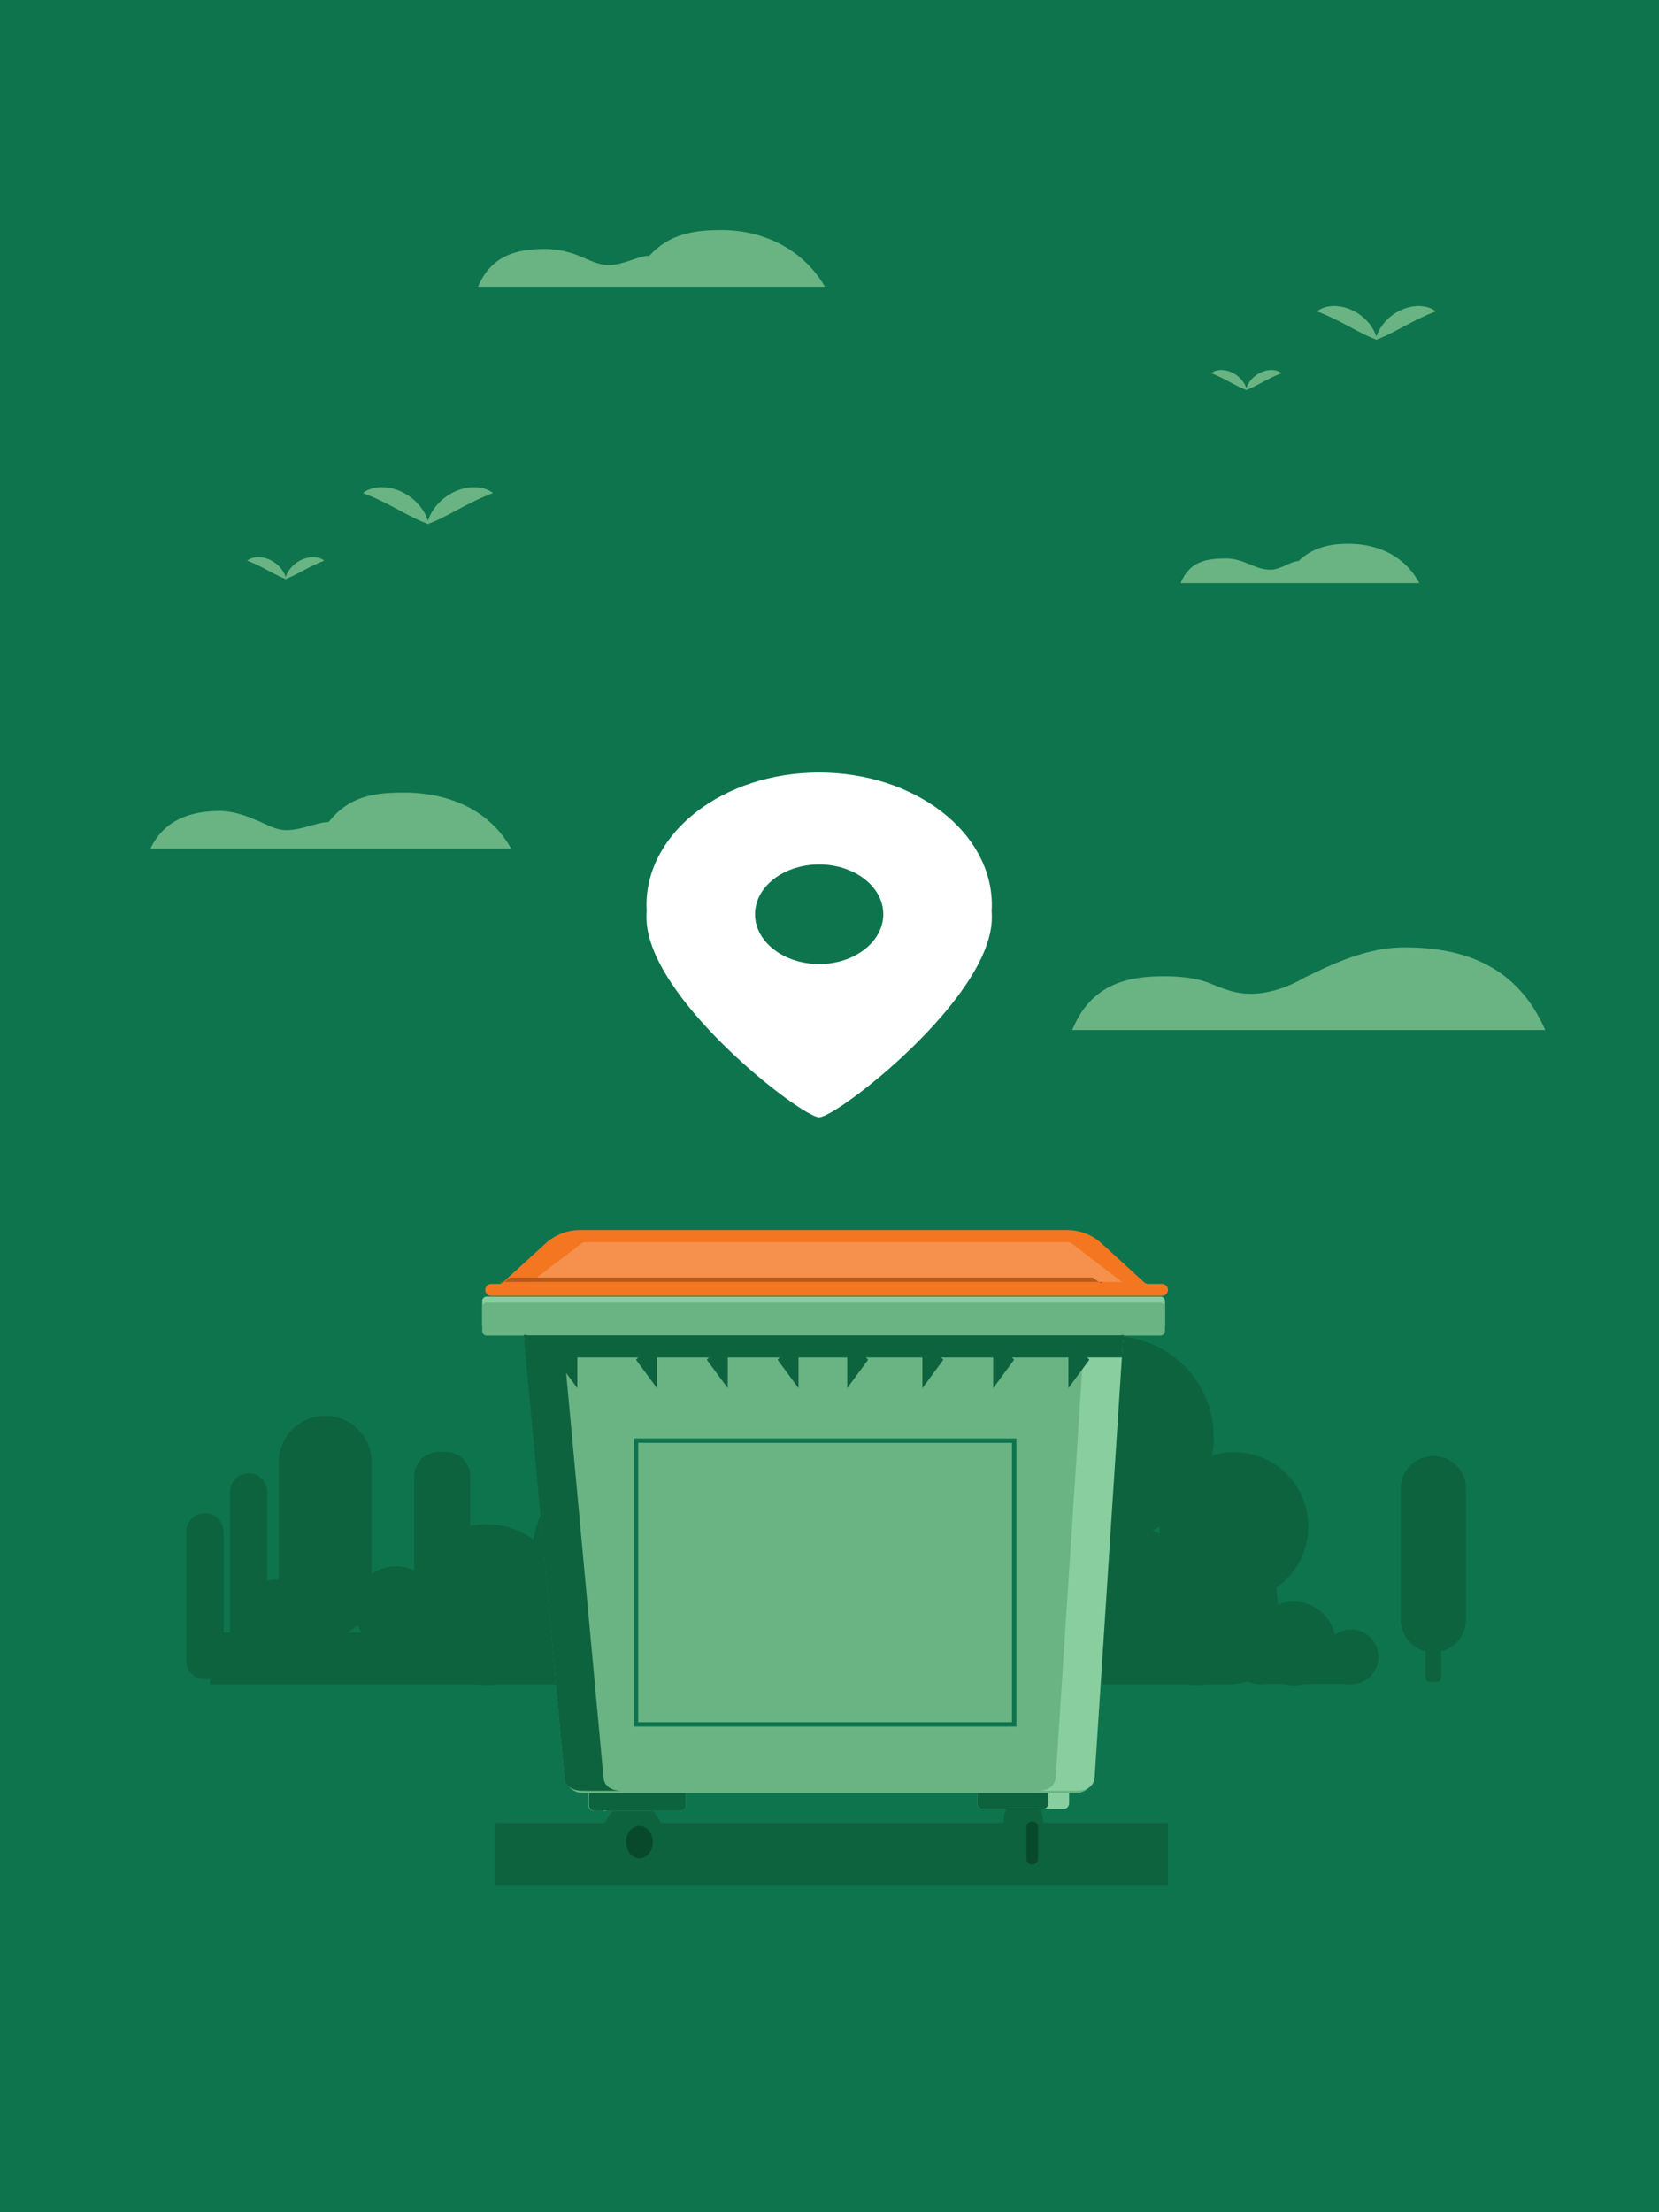 <svg id="eo64gf1itflh1" xmlns="http://www.w3.org/2000/svg" xmlns:xlink="http://www.w3.org/1999/xlink" viewBox="0 0 375 500" shape-rendering="geometricPrecision" text-rendering="geometricPrecision"><style><![CDATA[#eo64gf1itflh50_to {animation: eo64gf1itflh50_to__to 1500ms linear infinite normal forwards}@keyframes eo64gf1itflh50_to__to { 0% {transform: translate(0px,22px)} 6.667% {transform: translate(0px,22px)} 26.667% {transform: translate(0px,9px);animation-timing-function: cubic-bezier(0.25,1,0.25,1)} 60% {transform: translate(1.004px,-66.708px);animation-timing-function: cubic-bezier(0.42,0,0.58,1)} 100% {transform: translate(0px,21px)} }#eo64gf1itflh50_ts {animation: eo64gf1itflh50_ts__ts 1500ms linear infinite normal forwards}@keyframes eo64gf1itflh50_ts__ts { 0% {transform: scale(1,0.8)} 6.667% {transform: scale(1,0.8)} 26.667% {transform: scale(1,0.925);animation-timing-function: cubic-bezier(0.47,0,0.745,0.715)} 66.667% {transform: scale(1,1.03);animation-timing-function: cubic-bezier(0.42,0,0.58,1)} 100% {transform: scale(1,0.81)} }]]></style><g id="eo64gf1itflh2"><rect id="eo64gf1itflh3" width="375" height="500" rx="0" ry="0" fill="rgb(13,116,78)" fill-rule="evenodd" stroke="none" stroke-width="1"/><g id="eo64gf1itflh4" transform="matrix(1 0 0 1 0 291)"><path id="eo64gf1itflh5" d="M204.802,62.006C204.802,77.386,217.27,89.854,232.65,89.854C248.031,89.854,260.499,77.386,260.499,62.006C260.499,46.626,248.031,34.158,232.65,34.158C217.27,34.158,204.802,46.626,204.802,62.006" fill="rgb(13,99,62)" fill-rule="evenodd" stroke="none" stroke-width="1"/><path id="eo64gf1itflh6" d="M252.393,71.637C252.393,81.698,260.549,89.854,270.61,89.854C280.671,89.854,288.828,81.698,288.828,71.637C288.828,61.576,280.671,53.42,270.61,53.42C260.549,53.42,252.393,61.576,252.393,71.637" fill="rgb(13,99,62)" fill-rule="evenodd" stroke="none" stroke-width="1"/><path id="eo64gf1itflh7" d="M191.96,71.637C191.96,81.698,200.116,89.854,210.177,89.854C220.238,89.854,228.395,81.698,228.395,71.637C228.395,61.576,220.238,53.42,210.177,53.42C200.116,53.42,191.96,61.576,191.96,71.637" fill="rgb(13,99,62)" fill-rule="evenodd" stroke="none" stroke-width="1"/><polygon id="eo64gf1itflh8" points="209.047,89.656 270.61,89.656 270.61,71.667 209.047,71.667" fill="rgb(13,99,62)" fill-rule="evenodd" stroke="none" stroke-width="1"/><path id="eo64gf1itflh9" d="M175.619,62.081C175.619,77.42,163.184,89.854,147.846,89.854C132.507,89.854,120.072,77.42,120.072,62.081C120.072,46.742,132.507,34.308,147.846,34.308C163.184,34.308,175.619,46.742,175.619,62.081" fill="rgb(13,99,62)" fill-rule="evenodd" stroke="none" stroke-width="1"/><path id="eo64gf1itflh10" d="M128.156,71.686C128.156,81.72,120.022,89.854,109.989,89.854C99.954,89.854,91.82,81.72,91.82,71.686C91.82,61.652,99.954,53.518,109.989,53.518C120.022,53.518,128.156,61.652,128.156,71.686" fill="rgb(13,99,62)" fill-rule="evenodd" stroke="none" stroke-width="1"/><path id="eo64gf1itflh11" d="M188.427,71.686C188.427,81.72,180.293,89.854,170.259,89.854C160.225,89.854,152.091,81.72,152.091,71.686C152.091,61.652,160.225,53.518,170.259,53.518C180.293,53.518,188.427,61.652,188.427,71.686" fill="rgb(13,99,62)" fill-rule="evenodd" stroke="none" stroke-width="1"/><polygon id="eo64gf1itflh12" points="109.989,89.626 171.386,89.626 171.386,71.686 109.989,71.686" fill="rgb(13,99,62)" fill-rule="evenodd" stroke="none" stroke-width="1"/><polygon id="eo64gf1itflh13" points="108.9,89.656 270.611,89.656 270.611,71.667 108.9,71.667" fill="rgb(13,99,62)" fill-rule="evenodd" stroke="none" stroke-width="1"/><path id="eo64gf1itflh14" d="M274.354,33.87C274.354,21.239,264.115,11,251.484,11C238.853,11,228.614,21.239,228.614,33.87C228.614,46.501,238.853,56.74,251.484,56.74C264.115,56.74,274.354,46.501,274.354,33.87" fill="rgb(13,99,62)" fill-rule="evenodd" stroke="none" stroke-width="1"/><path id="eo64gf1itflh15" d="M295.73,54.02C295.73,44.742,288.209,37.221,278.93,37.221C269.652,37.221,262.131,44.742,262.131,54.02C262.131,63.298,269.652,70.82,278.93,70.82C288.209,70.82,295.73,63.298,295.73,54.02" fill="rgb(13,99,62)" fill-rule="evenodd" stroke="none" stroke-width="1"/><path id="eo64gf1itflh16" d="M323.993,38.094L323.993,38.094C319.923,38.094,316.624,41.393,316.624,45.463L316.624,75.06C316.624,79.129,319.923,82.429,323.993,82.429C328.063,82.429,331.362,79.129,331.362,75.06L331.362,45.463C331.362,41.393,328.063,38.094,323.993,38.094" fill="rgb(13,99,62)" fill-rule="evenodd" stroke="none" stroke-width="1"/><path id="eo64gf1itflh17" d="M263.7,59.746L262.269,59.746C261.69,59.746,261.221,60.215,261.221,60.793L261.221,88.098C261.221,88.676,261.69,89.145,262.269,89.145L263.7,89.145C264.277,89.145,264.747,88.676,264.747,88.098L264.747,60.793C264.747,60.215,264.277,59.746,263.7,59.746" fill="rgb(13,99,62)" fill-rule="evenodd" stroke="none" stroke-width="1"/><path id="eo64gf1itflh18" d="M324.708,59.746L323.278,59.746C322.699,59.746,322.23,60.215,322.23,60.793L322.23,88.098C322.23,88.676,322.699,89.145,323.278,89.145L324.708,89.145C325.286,89.145,325.755,88.676,325.755,88.098L325.755,60.793C325.755,60.215,325.286,59.746,324.708,59.746" fill="rgb(13,99,62)" fill-rule="evenodd" stroke="none" stroke-width="1"/><path id="eo64gf1itflh19" d="M235.267,71.578C235.267,81.579,243.374,89.687,253.376,89.687C263.377,89.687,271.484,81.579,271.484,71.578C271.484,61.577,263.377,53.469,253.376,53.469C243.374,53.469,235.267,61.577,235.267,71.578" fill="rgb(13,99,62)" fill-rule="evenodd" stroke="none" stroke-width="1"/><path id="eo64gf1itflh20" d="M266.214,77.841C266.214,84.383,271.518,89.687,278.06,89.687C284.602,89.687,289.906,84.383,289.906,77.841C289.906,71.299,284.602,65.995,278.06,65.995C271.518,65.995,266.214,71.299,266.214,77.841" fill="rgb(13,99,62)" fill-rule="evenodd" stroke="none" stroke-width="1"/><path id="eo64gf1itflh21" d="M226.917,77.841C226.917,84.383,232.221,89.687,238.763,89.687C245.305,89.687,250.609,84.383,250.609,77.841C250.609,71.299,245.305,65.995,238.763,65.995C232.221,65.995,226.917,71.299,226.917,77.841" fill="rgb(13,99,62)" fill-rule="evenodd" stroke="none" stroke-width="1"/><polygon id="eo64gf1itflh22" points="238,89.697 278.032,89.697 278.032,78 238,78" fill="rgb(13,99,62)" fill-rule="evenodd" stroke="none" stroke-width="1"/><polygon id="eo64gf1itflh23" points="47.49,89.697 108.522,89.697 108.522,78 47.49,78" fill="rgb(13,99,62)" fill-rule="evenodd" stroke="none" stroke-width="1"/><path id="eo64gf1itflh24" d="M283,80.465C283,85.692,287.238,89.93,292.465,89.93C297.693,89.93,301.93,85.692,301.93,80.465C301.93,75.238,297.693,71,292.465,71C287.238,71,283,75.238,283,80.465" fill="rgb(13,99,62)" fill-rule="evenodd" stroke="none" stroke-width="1"/><path id="eo64gf1itflh25" d="M80,72.465C80,77.692,84.238,81.93,89.465,81.93C94.693,81.93,98.93,77.692,98.93,72.465C98.93,67.238,94.693,63,89.465,63C84.238,63,80,67.238,80,72.465" fill="rgb(13,99,62)" fill-rule="evenodd" stroke="none" stroke-width="1"/><path id="eo64gf1itflh26" d="M53,75.465C53,80.692,57.238,84.93,62.465,84.93C67.693,84.93,71.93,80.692,71.93,75.465C71.93,70.238,67.693,66,62.465,66C57.238,66,53,70.238,53,75.465" fill="rgb(13,99,62)" fill-rule="evenodd" stroke="none" stroke-width="1"/><path id="eo64gf1itflh27" d="M299.198,83.495C299.198,86.915,301.97,89.687,305.39,89.687C308.809,89.687,311.582,86.915,311.582,83.495C311.582,80.075,308.809,77.303,305.39,77.303C301.97,77.303,299.198,80.075,299.198,83.495" fill="rgb(13,99,62)" fill-rule="evenodd" stroke="none" stroke-width="1"/><path id="eo64gf1itflh28" d="M278.657,83.495C278.657,86.915,281.429,89.687,284.849,89.687C288.268,89.687,291.04,86.915,291.04,83.495C291.04,80.075,288.268,77.303,284.849,77.303C281.429,77.303,278.657,80.075,278.657,83.495" fill="rgb(13,99,62)" fill-rule="evenodd" stroke="none" stroke-width="1"/><polygon id="eo64gf1itflh29" points="284.465,89.609 305.389,89.609 305.389,83.495 284.465,83.495" fill="rgb(13,99,62)" fill-rule="evenodd" stroke="none" stroke-width="1"/><path id="eo64gf1itflh30" d="M56.194,42L56.194,42C58.516,42,60.397,43.882,60.397,46.202L60.397,84.337C60.397,86.658,58.516,88.539,56.194,88.539L56.194,88.539C53.873,88.539,51.992,86.658,51.992,84.337L51.992,46.202C51.992,43.882,53.873,42,56.194,42" fill="rgb(13,99,62)" fill-rule="evenodd" stroke="none" stroke-width="1"/><path id="eo64gf1itflh31" d="M46.323,51L46.323,51C48.644,51,50.525,52.882,50.525,55.202L50.525,84.366C50.525,86.687,48.644,88.569,46.323,88.569L46.323,88.569C44.002,88.569,42.121,86.687,42.121,84.366L42.121,55.202C42.121,52.882,44.002,51,46.323,51" fill="rgb(13,99,62)" fill-rule="evenodd" stroke="none" stroke-width="1"/><path id="eo64gf1itflh32" d="M99.198,37.158L100.719,37.158C103.799,37.158,106.296,39.655,106.296,42.735L106.296,73.488C106.296,76.568,103.799,79.065,100.719,79.065L99.198,79.065C96.118,79.065,93.621,76.568,93.621,73.488L93.621,42.735C93.621,39.655,96.118,37.158,99.198,37.158" fill="rgb(13,99,62)" fill-rule="evenodd" stroke="none" stroke-width="1"/><path id="eo64gf1itflh33" d="M73.504,29L73.504,29C79.305,29,84.008,33.703,84.008,39.504L84.008,68.783C84.008,74.585,79.305,79.288,73.504,79.288L73.504,79.288C67.703,79.288,63,74.585,63,68.783L63,39.504C63,33.703,67.703,29,73.504,29" fill="rgb(13,99,62)" fill-rule="evenodd" stroke="none" stroke-width="1"/><path id="eo64gf1itflh34" d="M72.047,45L74.977,45C75.556,45,76.024,45.469,76.024,46.047L76.024,85.86C76.024,86.438,75.556,86.907,74.977,86.907L72.047,86.907C71.469,86.907,71,86.438,71,85.86L71,46.047C71,45.469,71.469,45,72.047,45" fill="rgb(13,99,62)" fill-rule="evenodd" stroke="none" stroke-width="1"/></g><g id="eo64gf1itflh35" transform="matrix(1 0 0 1 34 52)"><g id="eo64gf1itflh36" transform="matrix(1 0 0 1 208 161.805)"><path id="eo64gf1itflh37" d="M75.436,0.311C67.054,0.311,59.345,4,53.185,7L53.154,7C49.791,9,45.23,10.812,40.722,10.812C37.455,10.812,35.143,9.934,31.758,8.558C28.508,7.183,24.817,6.848,20.898,6.848C12.084,6.848,4.411,9.085,0.358,19L31.105,19L41.438,19L43.584,19L52.631,19L107.288,19C101.027,4.678,89.119,0.311,75.436,0.311" fill="rgb(105,180,130)" fill-rule="evenodd" stroke="none" stroke-width="1"/></g><path id="eo64gf1itflh38" d="M270.75,70.901C266.52,70.901,262.629,71.805,259.521,74.805L259.505,74.805C257.808,74.805,255.506,76.762,253.231,76.762C251.582,76.762,250.415,76.336,248.707,75.642C247.067,74.948,245.204,74.225,243.226,74.225C238.778,74.225,234.906,74.805,232.86,79.805L248.377,79.805L253.592,79.805L254.675,79.805L259.241,79.805L286.825,79.805C283.665,73.805,277.655,70.901,270.75,70.901" fill="rgb(105,180,130)" fill-rule="evenodd" stroke="none" stroke-width="1"/><path id="eo64gf1itflh39" d="M57.248,127.13C50.856,127.13,44.978,127.805,40.281,133.805L40.258,133.805C37.693,133.805,34.216,135.624,30.778,135.624C28.287,135.624,26.524,134.411,23.942,133.362C21.464,132.313,18.65,131.298,15.662,131.298C8.941,131.298,3.09,133.362,0,139.805L23.445,139.805L31.324,139.805L32.961,139.805L39.859,139.805L81.535,139.805C76.762,131.214,67.682,127.13,57.248,127.13" fill="rgb(105,180,130)" fill-rule="evenodd" stroke="none" stroke-width="1"/><path id="eo64gf1itflh40" d="M77.418,59.452C77.418,59.452,77.116,59.559,76.654,59.734C76.188,59.919,75.559,60.193,74.859,60.495C74.508,60.669,74.137,60.815,73.755,61.011C73.379,61.193,72.983,61.383,72.573,61.581C72.169,61.779,71.762,62.004,71.34,62.199C70.935,62.447,70.493,62.611,70.082,62.867C69.661,63.099,69.225,63.297,68.81,63.541C68.4,63.792,67.95,63.964,67.55,64.21C67.142,64.441,66.723,64.636,66.322,64.832C65.933,65.044,65.549,65.234,65.18,65.401C64.803,65.561,64.46,65.719,64.154,65.864C63.845,66.004,63.552,66.109,63.313,66.203C62.832,66.385,62.517,66.463,62.517,66.463C62.517,66.463,62.573,66.157,62.742,65.663C62.919,65.177,63.152,64.451,63.626,63.725C63.854,63.355,64.117,62.962,64.412,62.559C64.726,62.173,65.084,61.786,65.467,61.398C65.839,60.998,66.301,60.661,66.758,60.312C67.203,59.943,67.739,59.678,68.246,59.377C68.762,59.09,69.33,58.88,69.874,58.67C70.436,58.489,70.998,58.334,71.555,58.245C72.669,58.05,73.747,58.081,74.641,58.231C75.543,58.398,76.257,58.688,76.725,58.958C77.196,59.224,77.418,59.452,77.418,59.452" fill="rgb(105,180,130)" fill-rule="evenodd" stroke="none" stroke-width="1"/><path id="eo64gf1itflh41" d="M48.054,59.452C48.054,59.452,48.276,59.224,48.747,58.958C49.215,58.688,49.929,58.398,50.831,58.231C51.725,58.081,52.803,58.05,53.917,58.245C54.474,58.334,55.036,58.489,55.598,58.67C56.142,58.88,56.71,59.09,57.225,59.377C57.733,59.678,58.269,59.943,58.714,60.312C59.171,60.661,59.633,60.998,60.005,61.398C60.388,61.786,60.746,62.173,61.06,62.559C61.355,62.962,61.618,63.355,61.846,63.725C62.319,64.451,62.553,65.177,62.73,65.663C62.899,66.157,62.955,66.463,62.955,66.463C62.955,66.463,62.64,66.385,62.159,66.203C61.92,66.109,61.627,66.004,61.318,65.864C61.012,65.719,60.669,65.561,60.292,65.401C59.923,65.234,59.539,65.044,59.15,64.832C58.749,64.636,58.33,64.441,57.922,64.21C57.522,63.964,57.071,63.792,56.662,63.541C56.247,63.297,55.811,63.099,55.39,62.867C54.979,62.611,54.537,62.447,54.132,62.199C53.71,62.004,53.303,61.779,52.899,61.581C52.489,61.383,52.093,61.193,51.717,61.011C51.335,60.815,50.964,60.669,50.613,60.495C49.913,60.193,49.284,59.919,48.818,59.734C48.356,59.559,48.054,59.452,48.054,59.452" fill="rgb(105,180,130)" fill-rule="evenodd" stroke="none" stroke-width="1"/><path id="eo64gf1itflh42" d="M39.288,74.723C39.288,74.723,39.123,74.784,38.835,74.891C38.558,74.999,38.185,75.157,37.77,75.342C37.353,75.537,36.892,75.748,36.414,75.986C36.176,76.105,35.931,76.228,35.682,76.353C35.442,76.5,35.179,76.598,34.936,76.749C34.686,76.887,34.427,77.004,34.181,77.15C33.938,77.298,33.671,77.4,33.433,77.546C32.939,77.804,32.461,78.047,32.027,78.253C31.577,78.438,31.214,78.63,30.92,78.728C30.634,78.837,30.447,78.883,30.447,78.883C30.447,78.883,30.481,78.701,30.581,78.409C30.687,78.121,30.828,77.692,31.105,77.258C31.368,76.811,31.731,76.328,32.198,75.878C32.418,75.64,32.692,75.441,32.964,75.233C33.228,75.015,33.546,74.858,33.847,74.679C34.468,74.35,35.15,74.12,35.81,74.007C36.471,73.892,37.11,73.91,37.641,73.999C38.175,74.104,38.599,74.271,38.877,74.43C39.157,74.588,39.288,74.723,39.288,74.723" fill="rgb(105,180,130)" fill-rule="evenodd" stroke="none" stroke-width="1"/><path id="eo64gf1itflh43" d="M21.867,74.723C21.867,74.723,21.998,74.588,22.278,74.43C22.556,74.271,22.98,74.104,23.514,73.999C24.045,73.91,24.684,73.892,25.345,74.007C26.005,74.12,26.687,74.35,27.308,74.679C27.609,74.858,27.927,75.015,28.191,75.233C28.463,75.441,28.737,75.64,28.957,75.878C29.424,76.328,29.787,76.811,30.05,77.258C30.327,77.692,30.468,78.121,30.574,78.409C30.674,78.701,30.708,78.883,30.708,78.883C30.708,78.883,30.521,78.837,30.235,78.728C29.941,78.63,29.578,78.438,29.128,78.253C28.694,78.047,28.216,77.804,27.722,77.546C27.484,77.4,27.217,77.298,26.974,77.15C26.728,77.004,26.469,76.887,26.219,76.749C25.976,76.598,25.713,76.5,25.473,76.353C25.224,76.228,24.979,76.105,24.741,75.986C24.263,75.748,23.802,75.537,23.385,75.342C22.97,75.157,22.597,74.999,22.32,74.891C22.032,74.784,21.867,74.723,21.867,74.723" fill="rgb(105,180,130)" fill-rule="evenodd" stroke="none" stroke-width="1"/><path id="eo64gf1itflh44" d="M129.105,0C122.958,0,117.306,0.805,112.789,5.805L112.766,5.805C110.3,5.805,106.955,7.904,103.649,7.904C101.254,7.904,99.559,6.912,97.076,5.903C94.693,4.894,91.987,4.271,89.113,4.271C82.649,4.271,77.023,5.805,74.051,12.805L96.597,12.805L104.175,12.805L105.749,12.805L112.382,12.805L152.461,12.805C147.871,4.805,139.139,0,129.105,0" fill="rgb(105,180,130)" fill-rule="evenodd" stroke="none" stroke-width="1"/><path id="eo64gf1itflh45" d="M290.545,18.396C290.545,18.396,290.269,18.494,289.847,18.655C289.641,18.738,289.392,18.84,289.106,18.956C288.83,19.061,288.525,19.224,288.205,19.351C287.563,19.65,286.853,19.975,286.116,20.342C285.747,20.523,285.374,20.729,284.988,20.908C284.618,21.135,284.214,21.285,283.838,21.518C283.453,21.731,283.055,21.911,282.675,22.136C282.301,22.365,281.889,22.521,281.523,22.746C281.151,22.957,280.767,23.136,280.401,23.315C280.045,23.509,279.694,23.682,279.357,23.836C278.663,24.12,278.104,24.417,277.65,24.568C277.21,24.735,276.922,24.807,276.922,24.807C276.922,24.807,276.973,24.526,277.128,24.076C277.207,23.852,277.299,23.572,277.437,23.278C277.562,22.971,277.72,22.635,277.936,22.303C278.145,21.965,278.385,21.606,278.655,21.236C278.941,20.884,279.269,20.531,279.619,20.176C279.959,19.81,280.381,19.502,280.799,19.183C281.206,18.845,281.696,18.604,282.16,18.328C283.118,17.822,284.168,17.467,285.185,17.292C286.204,17.115,287.189,17.143,288.006,17.28C288.831,17.442,289.484,17.699,289.911,17.944C290.342,18.188,290.545,18.396,290.545,18.396" fill="rgb(105,180,130)" fill-rule="evenodd" stroke="none" stroke-width="1"/><path id="eo64gf1itflh46" d="M263.699,18.396C263.699,18.396,263.902,18.188,264.333,17.944C264.76,17.699,265.413,17.442,266.238,17.28C267.055,17.143,268.04,17.115,269.059,17.292C270.076,17.467,271.126,17.822,272.084,18.328C272.548,18.604,273.038,18.845,273.445,19.183C273.863,19.502,274.285,19.81,274.625,20.176C274.975,20.531,275.303,20.884,275.59,21.236C275.859,21.606,276.099,21.965,276.308,22.303C276.524,22.635,276.682,22.971,276.807,23.278C276.945,23.572,277.037,23.852,277.116,24.076C277.271,24.526,277.322,24.807,277.322,24.807C277.322,24.807,277.034,24.735,276.594,24.568C276.14,24.417,275.581,24.12,274.887,23.836C274.55,23.682,274.199,23.509,273.843,23.315C273.477,23.136,273.093,22.957,272.721,22.746C272.355,22.521,271.943,22.365,271.569,22.136C271.189,21.911,270.791,21.731,270.406,21.518C270.03,21.285,269.626,21.135,269.256,20.908C268.87,20.729,268.497,20.523,268.128,20.342C267.391,19.975,266.681,19.65,266.039,19.351C265.719,19.224,265.414,19.061,265.138,18.956C264.852,18.84,264.603,18.738,264.397,18.655C263.975,18.494,263.699,18.396,263.699,18.396" fill="rgb(105,180,130)" fill-rule="evenodd" stroke="none" stroke-width="1"/><path id="eo64gf1itflh47" d="M255.685,32.358C255.685,32.358,255.522,32.413,255.271,32.511C255.017,32.608,254.677,32.761,254.296,32.919C253.934,33.093,253.511,33.294,253.057,33.513C252.84,33.621,252.616,33.733,252.388,33.847C252.169,33.983,251.929,34.072,251.706,34.211C251.245,34.45,250.783,34.703,250.333,34.938C249.88,35.172,249.446,35.398,249.043,35.581C248.639,35.758,248.302,35.928,248.034,36.02C247.771,36.117,247.602,36.161,247.602,36.161C247.602,36.161,247.636,35.996,247.725,35.727C247.824,35.467,247.947,35.068,248.208,34.679C248.441,34.264,248.777,33.825,249.203,33.413C249.405,33.197,249.655,33.014,249.903,32.825C250.144,32.624,250.435,32.48,250.71,32.316C251.279,32.017,251.902,31.806,252.505,31.703C253.109,31.599,253.694,31.611,254.179,31.701C254.667,31.785,255.056,31.947,255.309,32.09C255.564,32.237,255.685,32.358,255.685,32.358" fill="rgb(105,180,130)" fill-rule="evenodd" stroke="none" stroke-width="1"/><path id="eo64gf1itflh48" d="M239.758,32.358C239.758,32.358,239.879,32.237,240.134,32.09C240.387,31.947,240.776,31.785,241.264,31.701C241.749,31.611,242.334,31.599,242.938,31.703C243.541,31.806,244.164,32.017,244.733,32.316C245.008,32.48,245.299,32.624,245.54,32.825C245.788,33.014,246.038,33.197,246.24,33.413C246.666,33.825,247.002,34.264,247.235,34.679C247.496,35.068,247.619,35.467,247.718,35.727C247.807,35.996,247.84,36.161,247.84,36.161C247.84,36.161,247.672,36.117,247.409,36.02C247.141,35.928,246.804,35.758,246.4,35.581C245.997,35.398,245.563,35.172,245.11,34.938C244.66,34.703,244.197,34.45,243.737,34.211C243.514,34.072,243.274,33.983,243.055,33.847C242.827,33.733,242.603,33.621,242.386,33.513C241.932,33.294,241.509,33.093,241.147,32.919C240.766,32.761,240.426,32.608,240.172,32.511C239.921,32.413,239.758,32.358,239.758,32.358" fill="rgb(105,180,130)" fill-rule="evenodd" stroke="none" stroke-width="1"/></g><g id="eo64gf1itflh49" transform="matrix(1 0 0 1 146.13 152.603)"><g id="eo64gf1itflh50_to" transform="translate(0,22)"><g id="eo64gf1itflh50_ts" transform="scale(1,0.8)"><path id="eo64gf1itflh50" d="M0.048,38.919C0.016,38.429,-0,37.942,-0,37.46C-0,16.772,17.476,-0,39.033,-0C60.59,-0,78.065,16.772,78.065,37.46C78.065,37.942,78.049,38.429,78.017,38.919C78.049,39.596,78.065,40.277,78.065,40.961C78.065,63.584,43.08,97.397,39.033,97.397C34.985,97.397,-0,63.584,-0,40.961C-0,40.277,0.016,39.596,0.048,38.919M39.033,54.109C47.04,54.109,53.53,47.811,53.53,40.041C53.53,32.271,47.04,25.973,39.033,25.973C31.026,25.973,24.535,32.271,24.535,40.041C24.535,47.811,31.026,54.109,39.033,54.109" transform="translate(0,0)" fill="rgb(255,255,255)" fill-rule="evenodd" stroke="none" stroke-width="1"/></g></g></g><g id="eo64gf1itflh51" transform="matrix(1 0 0 1 109 277)"><rect id="eo64gf1itflh52" width="152" height="14" rx="7" ry="0" transform="matrix(1 0 0 1 3 135)" fill="rgb(13,99,62)" stroke="none" stroke-width="1"/><path id="eo64gf1itflh53" d="M121.138,148.342L123.438,148.342C125.233,148.342,126.688,146.887,126.688,145.092L126.688,133.994C126.688,132.199,125.233,130.744,123.438,130.744L121.138,130.744C119.343,130.744,117.888,132.199,117.888,133.994L117.888,145.092C117.888,146.887,119.343,148.342,121.138,148.342" fill="rgb(13,99,62)" fill-rule="evenodd" stroke="none" stroke-width="1"/><path id="eo64gf1itflh54" d="M124.332,144.411L124.332,144.411C125.061,144.411,125.653,143.819,125.653,143.089L125.653,135.999C125.653,135.268,125.061,134.675,124.332,134.675C123.602,134.675,123.01,135.268,123.01,135.999L123.01,143.089C123.01,143.819,123.602,144.411,124.332,144.411" fill="rgb(8,73,44)" fill-rule="evenodd" stroke="none" stroke-width="1"/><path id="eo64gf1itflh55" d="M26.848,139.2C26.848,143.998,30.081,147.887,34.068,147.887C38.056,147.887,41.288,143.998,41.288,139.2C41.288,134.402,38.056,130.513,34.068,130.513C30.081,130.513,26.848,134.402,26.848,139.2" fill="rgb(13,99,62)" fill-rule="evenodd" stroke="none" stroke-width="1"/><path id="eo64gf1itflh56" d="M32.505,139.345C32.505,141.364,33.865,143,35.543,143C37.221,143,38.581,141.364,38.581,139.345C38.581,137.326,37.221,135.69,35.543,135.69C33.865,135.69,32.505,137.326,32.505,139.345" fill="rgb(8,73,44)" fill-rule="evenodd" stroke="none" stroke-width="1"/><path id="eo64gf1itflh57" d="M113.194,131.866L131.381,131.866C132.089,131.866,132.665,131.292,132.665,130.583L132.665,128.185C132.665,127.477,132.089,126.902,131.381,126.902L113.194,126.902C112.484,126.902,111.91,127.477,111.91,128.185L111.91,130.583C111.91,131.292,112.484,131.866,113.194,131.866" fill="rgb(137,206,158)" fill-rule="evenodd" stroke="none" stroke-width="1"/><path id="eo64gf1itflh58" d="M113.194,131.866L126.697,131.866C127.406,131.866,127.981,131.292,127.981,130.583L127.981,128.185C127.981,127.477,127.406,126.902,126.697,126.902L113.194,126.902C112.484,126.902,111.91,127.477,111.91,128.185L111.91,130.583C111.91,131.292,112.484,131.866,113.194,131.866" fill="rgb(13,99,62)" fill-rule="evenodd" stroke="none" stroke-width="1"/><path id="eo64gf1itflh59" d="M25.282,132.317L44.742,132.317C45.451,132.317,46.025,131.743,46.025,131.034L46.025,128.636C46.025,127.928,45.451,127.353,44.742,127.353L25.282,127.353C24.573,127.353,23.999,127.928,23.999,128.636L23.999,131.034C23.999,131.743,24.573,132.317,25.282,132.317" fill="rgb(105,180,130)" fill-rule="evenodd" stroke="none" stroke-width="1"/><path id="eo64gf1itflh60" d="M28.304,132.317L44.743,132.317C45.451,132.317,46.026,131.743,46.026,131.034L46.026,128.636C46.026,127.928,45.451,127.353,44.743,127.353L28.304,127.353C27.595,127.353,27.021,127.928,27.021,128.636L27.021,131.034C27.021,131.743,27.595,132.317,28.304,132.317" fill="rgb(13,99,62)" fill-rule="evenodd" stroke="none" stroke-width="1"/><path id="eo64gf1itflh61" d="M25.429,132.317L27.12,132.317C27.828,132.317,28.403,131.743,28.403,131.034L28.403,128.636C28.403,127.928,27.828,127.353,27.12,127.353L25.429,127.353C24.72,127.353,24.146,127.928,24.146,128.636L24.146,131.034C24.146,131.743,24.72,132.317,25.429,132.317" fill="rgb(13,99,62)" fill-rule="evenodd" stroke="none" stroke-width="1"/><path id="eo64gf1itflh62" d="M134.186,128.257L22.755,128.257C20.604,128.257,18.808,126.618,18.612,124.477L9.476,24.692L144.856,24.692L138.337,124.369C138.194,126.556,136.378,128.257,134.186,128.257" fill="rgb(105,180,130)" fill-rule="evenodd" stroke="none" stroke-width="1"/><path id="eo64gf1itflh63" d="M27.412,124.755L18.276,25.753L9.476,25.753L18.612,124.755C18.808,126.896,20.604,127.753,22.755,127.753L31.554,127.753C29.404,127.753,27.608,126.896,27.412,124.755" fill="rgb(13,99,62)" fill-rule="evenodd" stroke="none" stroke-width="1"/><path id="eo64gf1itflh64" d="M129.628,124.755L136.057,25.753L144.856,25.753L138.428,124.755C138.232,126.896,136.436,127.753,134.285,127.753L125.486,127.753C127.636,127.753,129.432,126.896,129.628,124.755" fill="rgb(137,206,158)" fill-rule="evenodd" stroke="none" stroke-width="1"/><path id="eo64gf1itflh65" d="M1,23.506L153.332,23.506C153.885,23.506,154.332,23.058,154.332,22.506L154.332,17.06C154.332,16.508,153.885,16.06,153.332,16.06L1,16.06C0.448,16.06,0,16.508,0,17.06L0,22.506C0,23.058,0.448,23.506,1,23.506" fill="rgb(137,206,158)" fill-rule="evenodd" stroke="none" stroke-width="1"/><path id="eo64gf1itflh66" d="M1,24.861L153.332,24.861C153.885,24.861,154.332,24.413,154.332,23.861L154.332,18.415C154.332,17.863,153.885,17.415,153.332,17.415L1,17.415C0.448,17.415,0,17.863,0,18.415L0,23.861C0,24.413,0.448,24.861,1,24.861" fill="rgb(105,180,130)" fill-rule="evenodd" stroke="none" stroke-width="1"/><g id="eo64gf1itflh67" transform="matrix(1 0 0 1 0 0.342)"><path id="eo64gf1itflh68" d="M149.634,12.488L139.985,3.669C137.866,1.732,135.1,0.658,132.23,0.658L22.103,0.658C19.233,0.658,16.466,1.732,14.348,3.669L4.699,12.488C4.449,12.716,4.123,12.843,3.785,12.843L2.029,12.843C1.281,12.843,0.675,13.449,0.675,14.196L0.675,14.196C0.675,14.944,1.281,15.55,2.029,15.55L153.653,15.55C154.401,15.55,155.007,14.944,155.007,14.196L155.007,14.196C155.007,13.449,154.401,12.843,153.653,12.843L150.547,12.843C150.209,12.843,149.884,12.716,149.634,12.488" fill="rgb(244,118,33)" fill-rule="evenodd" stroke="none" stroke-width="1"/></g><path id="eo64gf1itflh69" d="M144.223,24.814L10.478,24.814C10.089,24.814,9.742,24.622,9.422,24.72L10.142,29.723C9.643,29.723,9.813,29.805,10.621,29.805L144.634,29.805L144.966,24.724C144.731,24.677,144.487,24.814,144.223,24.814" fill="rgb(13,99,62)" fill-rule="evenodd" stroke="none" stroke-width="1"/><g id="eo64gf1itflh70" transform="matrix(1 0 0 1 16 25.342)"><polygon id="eo64gf1itflh71" points="66.498,0.153 66.498,11.406 71.236,4.976" fill="rgb(13,99,62)" fill-rule="evenodd" stroke="none" stroke-width="1"/><polygon id="eo64gf1itflh72" points="83.498,0.153 83.498,11.406 88.236,4.976" fill="rgb(13,99,62)" fill-rule="evenodd" stroke="none" stroke-width="1"/><polygon id="eo64gf1itflh73" points="99.498,0.153 99.498,11.406 104.236,4.976" fill="rgb(13,99,62)" fill-rule="evenodd" stroke="none" stroke-width="1"/><polygon id="eo64gf1itflh74" points="116.498,0.153 116.498,11.406 121.236,4.976" fill="rgb(13,99,62)" fill-rule="evenodd" stroke="none" stroke-width="1"/><polygon id="eo64gf1itflh75" points="55.498,0.153 55.498,11.406 50.76,4.976" fill="rgb(13,99,62)" fill-rule="evenodd" stroke="none" stroke-width="1"/><polygon id="eo64gf1itflh76" points="39.498,0.153 39.498,11.406 34.76,4.976" fill="rgb(13,99,62)" fill-rule="evenodd" stroke="none" stroke-width="1"/><polygon id="eo64gf1itflh77" points="23.498,0.153 23.498,11.406 18.76,4.976" fill="rgb(13,99,62)" fill-rule="evenodd" stroke="none" stroke-width="1"/><polygon id="eo64gf1itflh78" points="5.498,0.153 5.498,11.406 0.76,4.976" fill="rgb(13,99,62)" fill-rule="evenodd" stroke="none" stroke-width="1"/></g><path id="eo64gf1itflh79" d="M132.47,3.753L23.211,3.753C22.898,3.753,22.597,3.911,22.365,4.087L11.067,12.753L144.614,12.753L133.316,4.087C133.085,3.911,132.783,3.753,132.47,3.753" fill="rgb(246,145,77)" fill-rule="evenodd" stroke="none" stroke-width="1"/><path id="eo64gf1itflh80" d="M139.648,12.914L137.94,11.753L6.393,11.753L4.685,12.914C4.453,13.142,4.149,12.753,3.834,12.753L140.499,12.753C140.184,12.753,139.88,13.142,139.648,12.914" fill="rgb(183,89,25)" fill-rule="evenodd" stroke="none" stroke-width="1"/><polygon id="eo64gf1itflh81" points="34.76,112.732 120.246,112.732 120.246,48.617 34.76,48.617" fill="none" fill-rule="evenodd" stroke="rgb(13,116,78)" stroke-width="1"/></g></g></svg>